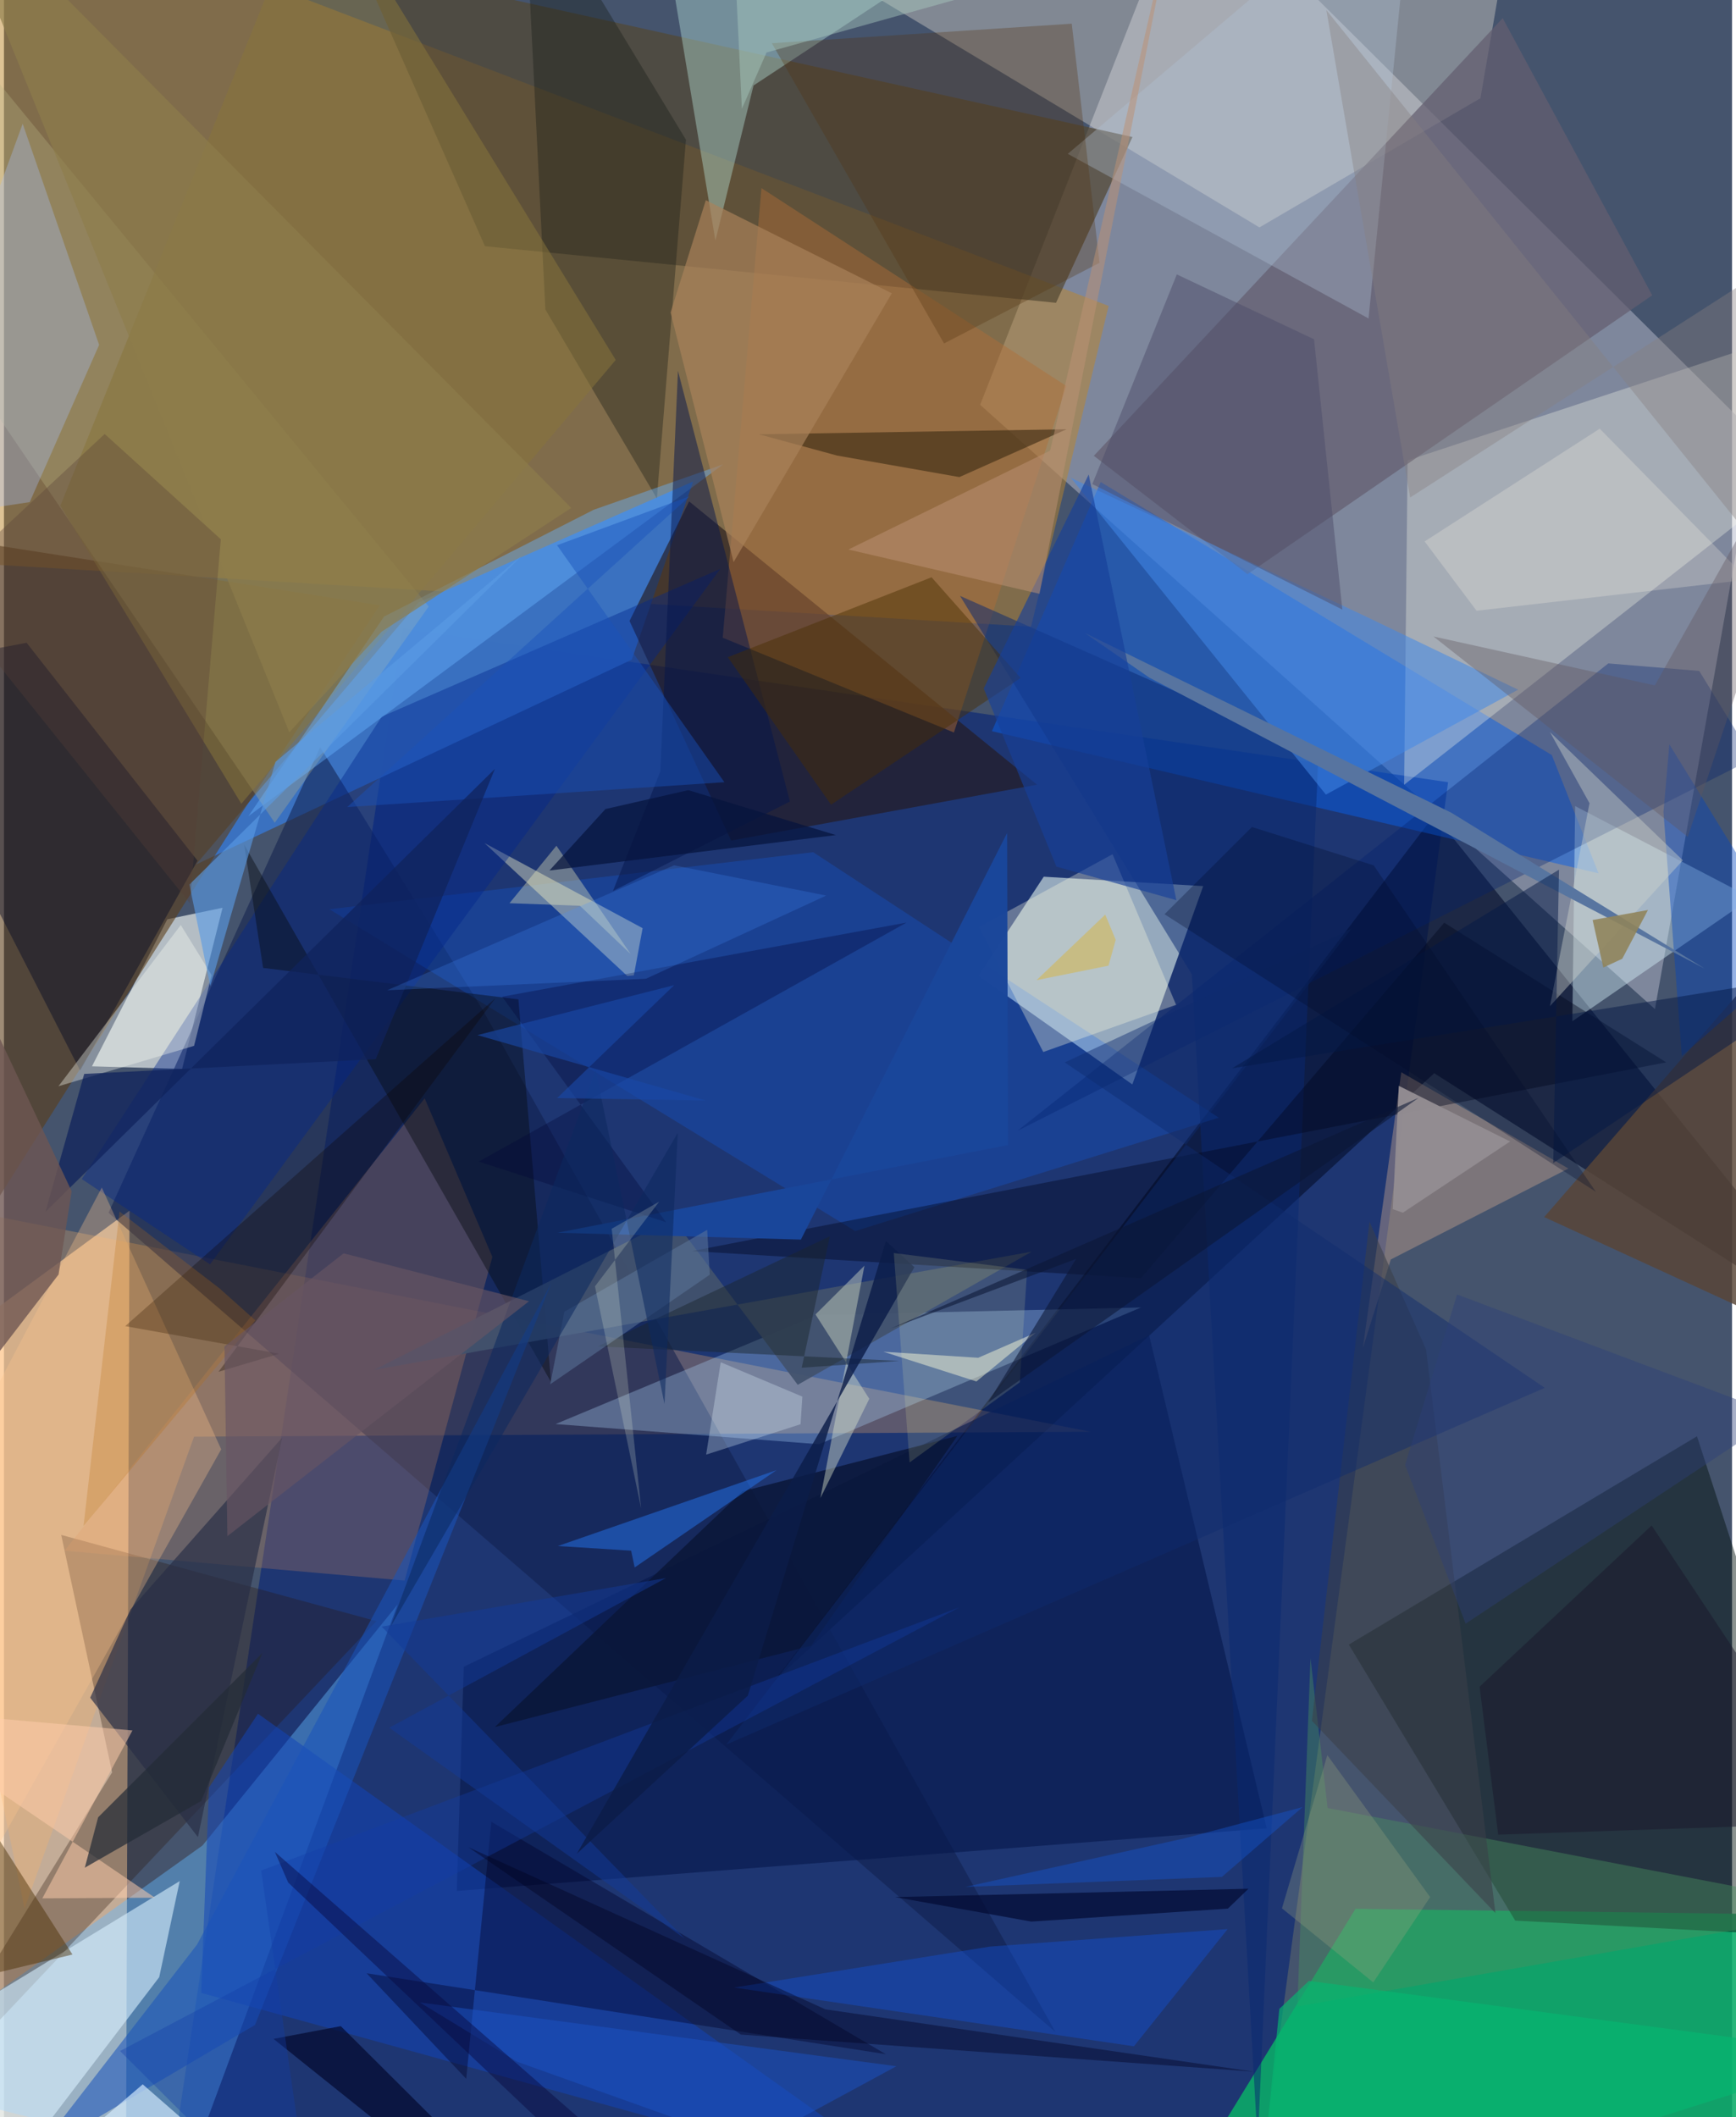 <svg xmlns="http://www.w3.org/2000/svg" width="228" height="278" viewBox="0 0 836 1024"><path fill="#45546d" d="M0 0h836v1024H0z"/><path fill="#b5b9ca" fill-opacity=".51" d="M798.696 488.06l-326.44-292.272L573.458-62l274.52 272.846z"/><path fill="#fcd3aa" fill-opacity=".69" d="M-62 995.187L58.899 1086l1.845-500.429L-62 675.76z"/><path fill="#002176" fill-opacity=".569" d="M75.224 1086l535.204-51.967 88.199-655.709-505.707-74.39z"/><path fill="#bc872a" fill-opacity=".494" d="M-47.598 270.522l544.476 32.582 37.535-155.136L-15.305-62z"/><path fill="#acc0cb" fill-opacity=".835" d="M580.16 428.578l-34.279 95.926-74.4-52.53 31.536-47.94z"/><path fill="#0bab68" fill-opacity=".882" d="M653.83 923.23l216.34 2.791L898 1051.19l-320.873-2.916z"/><path fill="#3a71c0" fill-opacity=".992" d="M303.727 319.045l29.685-86.183-132.856 58.534L92.871 418.141z"/><path fill="#01110b" fill-opacity=".459" d="M731.11 928.937L898 937.774 819.032 694.68 650.611 795.424z"/><path fill="#050f2e" fill-opacity=".627" d="M692.085 394.142l-319.412 418.81 319.254-293.876L898 650.373z"/><path fill="#e7edec" fill-opacity=".682" d="M79.02 444.634l-36.453 71.11 43.616 1.25 19.571-77.94z"/><path fill="#095fe8" fill-opacity=".498" d="M477.94 353.653l52.63-120.523 218.231 132.071 22.633 57.205z"/><path fill="#ffb362" fill-opacity=".275" d="M-62 576.9l587.764 115.594-433.802 2.36L9.965 923.037z"/><path fill="#63b9ff" fill-opacity=".427" d="M96.073 892.586l94.331-116.5-98.916 267.707L-62 1005.403z"/><path fill="#fff6e3" fill-opacity=".322" d="M607.364 109.993L321.072-62h412.01L714.291 47.496z"/><path fill="#5c3e18" fill-opacity=".592" d="M181.817 292.787L-62 254.672l59.497 324.496L114.99 393.33z"/><path fill="#ffffef" fill-opacity=".306" d="M677.363 379.56l212.74-166.72-17.848-53.904-193.204 63.737z"/><path fill="#121f4c" fill-opacity=".553" d="M231.526 488.316l277.217 494.58L50.59 586.588l102.374-225.183z"/><path fill="#524833" fill-opacity=".718" d="M232.698 119.091l276.26 27.36 36.984-80.184-373.108-82.642z"/><path fill="#645e70" fill-opacity=".725" d="M797.38 142.824L725.048 8.782 527.255 220.459l74.315 57.273z"/><path fill="#241a1d" fill-opacity=".639" d="M499.749 379.529l-147.96 27.01-49.16-106.21 28.836-57.817z"/><path fill="#aedaff" fill-opacity=".31" d="M266.844 688.77l127.458 9.752 155.746-66.146-156.714 3.66z"/><path fill="#27150a" fill-opacity=".31" d="M180.174 784.087l-239.545 253.599L52.323 857.232 27.69 742.376z"/><path fill="#bab384" fill-opacity=".318" d="M205.501 293.357l-74.498 104.585L-62 114.442-36.45-1.21z"/><path fill="#05174c" fill-opacity=".612" d="M219.075 914.569l391.813-30.273-56.885-238.504-331.558 160.384z"/><path fill="#d3895b" fill-opacity=".255" d="M203.537 531.242L29.297 750.02l164.537 14.45 42.452-156.553z"/><path fill="#1162f0" fill-opacity=".255" d="M411.813 595.43l175.87-54.846L391.48 412.18l-234.04 27.585z"/><path fill="#bdeae0" fill-opacity=".388" d="M314.527-62l201.933 1.922L362.621 41.351l-18.443 75.011z"/><path fill="#daf7fe" fill-opacity=".412" d="M854.057 438.8L898 397.983l-139.258 95.97 1.356-104.072z"/><path fill="#1344b8" fill-opacity=".522" d="M450.097 1062.021L95.424 963.895l3.75-99.343 23.713-35.677z"/><path fill="#d8f0ff" fill-opacity=".6" d="M75.105 956.298l9.928-46.487-146.757 89.508 73.57 39.936z"/><path fill="#b06d38" fill-opacity=".451" d="M347.719 308.446l18.736-217.458 147.51 95.709-54.401 167.583z"/><path fill="#001f6d" fill-opacity=".329" d="M846.135 366.938L490.23 546.99l285.906-226.121 43.983 3.641z"/><path fill="#caa68e" fill-opacity=".412" d="M756.852 565.174l-85.946 43.994-13.534 42.92 18.613-133.468z"/><path fill="#c5cbb9" fill-opacity=".537" d="M232.452 407.762l69.106 64.296 3.16-.308 4.25-22.832z"/><path fill="#080c26" fill-opacity=".463" d="M36.85 517.76L-62 324.766l72.961-13.883 82.677 105.396z"/><path fill="#151a16" fill-opacity=".357" d="M261.919 149.681l53.942 91.405 14.069-173.52L251.389-62z"/><path fill="#00268c" fill-opacity=".408" d="M99.696 611.518l-62.058-41.253L182.77 346.602l163.79-71.461z"/><path fill="#092872" fill-opacity=".506" d="M635.917 365.06l-29.386 672.195-31.861-566.02-112.155-183.028z"/><path fill="#584537" fill-opacity=".827" d="M887.21 116.58L898 658.834 745.11 588.65l147.02-169.269z"/><path fill="#000026" fill-opacity=".388" d="M235.783 881.146l-12.15 124.312-48.195-51.06 251.13 39.132z"/><path fill="#060b10" fill-opacity=".424" d="M264.647 668.446L116.238 408.569l9.13 59.574 123.503 15.211z"/><path fill="#42526d" fill-opacity=".929" d="M323.667 589.445l-144.745 73.163 318.316-57.236-113.219 64.413z"/><path fill="#fcc58d" fill-opacity=".322" d="M-40.525 741.28L47.33 574.37l57.772 126.619L-62 997.93z"/><path fill="#a8c0f8" fill-opacity=".341" d="M9.06 59.876L-62 254.074l74.458-11.223 33.58-76.042z"/><path fill="#4289e7" fill-opacity=".537" d="M639.516 384.321L516.122 231.106l142.301 66.874 74.069 35.596z"/><path fill="#87743a" fill-opacity=".533" d="M27.275 244.61l87.56 144.157L295.958 174.09 151.16-62z"/><path fill="#fcfee1" fill-opacity=".325" d="M567.042 485.99l-30.743-72.837-64.575 35.248 31.057 60.42z"/><path fill="#68b3ff" fill-opacity=".427" d="M118.249 394.767L347.916 224.6l-62.593 21.947-101.44 51.658z"/><path fill="#00051d" fill-opacity=".404" d="M696.777 446.27L550.03 618.246l-217.257-13.13 471.361-91.295z"/><path fill="#1155e5" fill-opacity=".365" d="M546.641 989.717l-193.43-28.414 123.906-19.821 114.861-8.447z"/><path fill="#272d45" fill-opacity=".667" d="M41.717 821.127l52.116 67.408 40.778-193.21-73.354 83.085z"/><path fill="#478f5e" fill-opacity=".435" d="M640.328 874.458l-8.268-72.417-6.34 168.405 269.147-47z"/><path fill="#443119" fill-opacity=".675" d="M365.194 210.043l148.877-2.433-51.86 23.144-59.138-10.401z"/><path fill="#0a1637" fill-opacity=".835" d="M461.205 694.501L390.603 795.94l-153.115 39.369 119.807-114.005z"/><path fill="#b2c3d8" fill-opacity=".341" d="M514.646 74.412L660.15 154.03 681.667-62h-6.041z"/><path fill="#f9fce2" fill-opacity=".478" d="M470.447 668.163l-44.99-14.378 45.868 2.925 27.804-12.129z"/><path fill="#1a54ba" fill-opacity=".553" d="M93.405 940.535l-78.682 101.708 106.722-62.846 143.397-358.951z"/><path fill="#05164d" fill-opacity=".49" d="M380.221 387.672l-54.156-208.315-8.534 193.725-22.926 57.862z"/><path fill="#482d00" fill-opacity=".447" d="M448.752 279.21l43.091 48.717-91.721 61.273-49.95-71.335z"/><path fill="#533210" fill-opacity=".306" d="M371.498 20.915l145.072-9.459 13.442 115.651-75.215 39.014z"/><path fill="#aa825a" fill-opacity=".678" d="M322.482 151.142l17.065-54.32 89.973 45.043-76.548 130.007z"/><path fill="#4e4e6b" fill-opacity=".502" d="M567.4 132.719l66.387 31.384 13.692 130.734-120.952-60.711z"/><path fill="#d6dfc8" fill-opacity=".439" d="M392.605 635.75l26.025 40.808-23.655 47.998 21.31-112.403z"/><path fill="#0045c1" fill-opacity=".412" d="M811.701 510.74l-8.88-117.96 2.852-32.766 62.435 101.418z"/><path fill="#1a469a" fill-opacity=".984" d="M267.75 596.227l217.983-42.412-.43-150.926-99.768 196.655z"/><path fill="#ced4cc" fill-opacity=".416" d="M747.911 486.63l64.3-70.53-64.297-62.018 19.133 34.408z"/><path fill="#fdfff5" fill-opacity=".353" d="M85.541 447.41l-59.177 77.962 65.61-19.532 8.498-34.218z"/><path fill="#2678f4" fill-opacity=".471" d="M305.116 758.128l68.626-47.067-105.774 36.698 35.448 2.25z"/><path fill="#000635" fill-opacity=".322" d="M240.996 482.074l195.633-35.852L229.697 561.82l90.599 29.306z"/><path fill="#1a52bb" fill-opacity=".455" d="M267.574 263.723l80.96 114.604-182.477 12.032 165.712-150.365z"/><path fill="#3a4048" fill-opacity=".569" d="M660.593 590.846l-27.841 241.47 88.779 92.98-33.559-272.623z"/><path fill="#100400" fill-opacity=".31" d="M133.166 654.756l-29.37 8.721 133.912-180.65-179.04 158.576z"/><path fill="#5875a0" fill-opacity=".996" d="M522.946 306.177l177.346 86.965 122.525 75.37-268.751-140.785z"/><path fill="#4a2d02" fill-opacity=".455" d="M-62 968.288l95.147-22.956L-62 796.484v121.844z"/><path fill="#d7ecff" fill-opacity=".667" d="M24.97 1044.173L-62 1086h218.363l-89.233-77.879z"/><path fill="#ffccac" fill-opacity=".514" d="M-62 826.011l135.033 91.843-54.465.311 43.591-81.21z"/><path fill="#fbf4e8" fill-opacity=".247" d="M771.993 207.338l71.653 73.024L712.4 295.393l-25.127-33.523z"/><path fill="#0f2c6f" fill-opacity=".447" d="M513.168 513.847l138.674-64.63L349.42 843.814l395.99-172.567z"/><path fill="#164099" fill-opacity=".635" d="M473.968 332.989l50.799-103.483 42.408 205.867-58.04-16.222z"/><path fill="#0f235c" fill-opacity=".733" d="M38.83 519.411l-18.753 66.712 217.436-214.257-57.655 140.41z"/><path fill="#031745" fill-opacity=".482" d="M752.29 420.622L749.506 562.5l138.53-92.826-293.87 47.007z"/><path fill="#242c37" fill-opacity=".718" d="M39.116 903.332l6.437-24.348 79.485-79.495-29.608 71.59z"/><path fill="#90845a" fill-opacity=".882" d="M768.551 444.984l5.17 22.98 9.168-4.252 12.436-23.572z"/><path fill="#1a54c6" fill-opacity=".498" d="M248.257 997.196l112.977 40.35 70.505-38.177-230.534-30.86z"/><path fill="#000528" fill-opacity=".643" d="M162.95 979.975l57.793 57.57L255.061 1086l-124.67-99.871z"/><path fill="#bc9174" fill-opacity=".518" d="M568.479-55.296l-67.51 342.5-92.464-21.41 97.604-47.84z"/><path fill="#fffdc3" fill-opacity=".337" d="M244.568 436.847l34.042 1.234 24.58 23.37-35.919-52.39z"/><path fill="#1b252c" fill-opacity=".463" d="M399.545 597.944l-13.617 63.576 47.225-3.29-145.899-7.036z"/><path fill="#5a9be4" fill-opacity=".627" d="M89.715 427.834l161.241-159.49-119.609 100.147-31.51 108.525z"/><path fill="#ba6f12" fill-opacity=".251" d="M104.287 623.15l17.303 15.454-83.087 99.465 17.415-152.087z"/><path fill="#133ea8" fill-opacity=".353" d="M56.158 992.002l406.002-214.56-337.743 127.284L150.528 1086z"/><path fill="#928c91" fill-opacity=".976" d="M674.788 525.178l53.834 26.924-51.871 34.442-4.889-1.723z"/><path fill="#6e5652" fill-opacity=".792" d="M-62 731.633V374.708l94.748 201.456-6.326 40.277z"/><path fill="#9ba37f" fill-opacity=".302" d="M640.214 848.904l49.736 68.648-27.512 41.268-44.191-35.823z"/><path fill="#5c769a" fill-opacity=".537" d="M264.268 669.524l6.827-35.096 69.109-39.597 1.238 21.695z"/><path fill="#877f80" fill-opacity=".388" d="M680.267 240.631l168.451-108.288-.677 131.652L639.733 4.87z"/><path fill="#e0f7ff" fill-opacity=".294" d="M339.693 703.555l7.06-44.683 39.495 16.62-.882 13.357z"/><path fill="#4391ff" fill-opacity=".224" d="M185.394 478.943L324.19 418.52l73.568 14.64-87.201 40.229z"/><path fill="#60545d" fill-opacity=".369" d="M898 154.892l-99.358 176.622-107.103-23.677 123.048 96.957z"/><path fill="#030d36" fill-opacity=".749" d="M496.97 929.4l-65.869-11.848 170.955-4.038-9.961 9.605z"/><path fill="#06143d" fill-opacity=".729" d="M263.88 421.037l27.102-29.723 40.098-9.15 71.385 21.736z"/><path fill="#1a182b" fill-opacity=".494" d="M722.862 887.371l169.594-5.751-95.346-143.803-83.239 77.986z"/><path fill="#133b97" fill-opacity=".502" d="M182.733 786.749l146.598 150.878-142.943-101.994 133.884-72.388z"/><path fill="#0c1c48" fill-opacity=".82" d="M440.443 612.9l-13.79-12.715-66.786 219.935-82.745 76.491z"/><path fill="#0c295f" fill-opacity=".549" d="M319.556 679.06l6.422-131.165L187.04 786.758l99.193-269.15z"/><path fill="#8e7c4b" fill-opacity=".659" d="M274.458 245.677L-30.494-62l168.539 416.194 44.656-48.656z"/><path fill="#08083d" fill-opacity=".443" d="M131.052 895.685l154.444 135.149 37.12 55.166-185.121-175.496z"/><path fill="#f4ffe0" fill-opacity=".196" d="M285.911 622.167l22.329 107.358-14.224-135.212 22.952-13.114z"/><path fill="#583f36" fill-opacity=".337" d="M48.727 209.91l-80.645 75.134L89.924 436.871l14.998-176.044z"/><path fill="#1456d2" fill-opacity=".412" d="M589.204 907.793l-124.051 4.831 106.4-23.583 56.718-15.04z"/><path fill="#030d2a" fill-opacity=".294" d="M561.443 442.18l208.655 134.242-107.445-157.867-58.92-18.566z"/><path fill="#06b570" fill-opacity=".678" d="M631.316 958.087l-14.315 13.53L605.373 1086l291.679-92.46z"/><path fill="#ffffa7" fill-opacity=".141" d="M494.981 614.176l-3.547 54.396-53.305 38.75-7.651-101.27z"/><path fill="#0c1734" fill-opacity=".561" d="M428.854 642.635l89.818-33.736-42.572 69.448L684.35 530.99z"/><path fill="#1948a7" fill-opacity=".624" d="M324.236 476.48l-95.187 24.162 110.386 31.62-71.81-1.166z"/><path fill="#d6b648" fill-opacity=".529" d="M532.774 442.354l-33.247 31.715 34.818-7.003 3.495-12.497z"/><path fill="#00001f" fill-opacity=".404" d="M397.352 971.842l207.2 30.142-248.043-17.918-131.857-90.638z"/><path fill="#675563" fill-opacity=".639" d="M106.662 651.24l57.656-45.041 89.698 23.17-145.927 113.618z"/><path fill="#2c4079" fill-opacity=".416" d="M702.97 626.085l-25.133 82.451 29.275 76.778 151.774-100.688z"/><path fill="#a9c9bf" fill-opacity=".451" d="M548.705-24.85L368.908 25.394l-11.917 27.227L351.471-62z"/></svg>